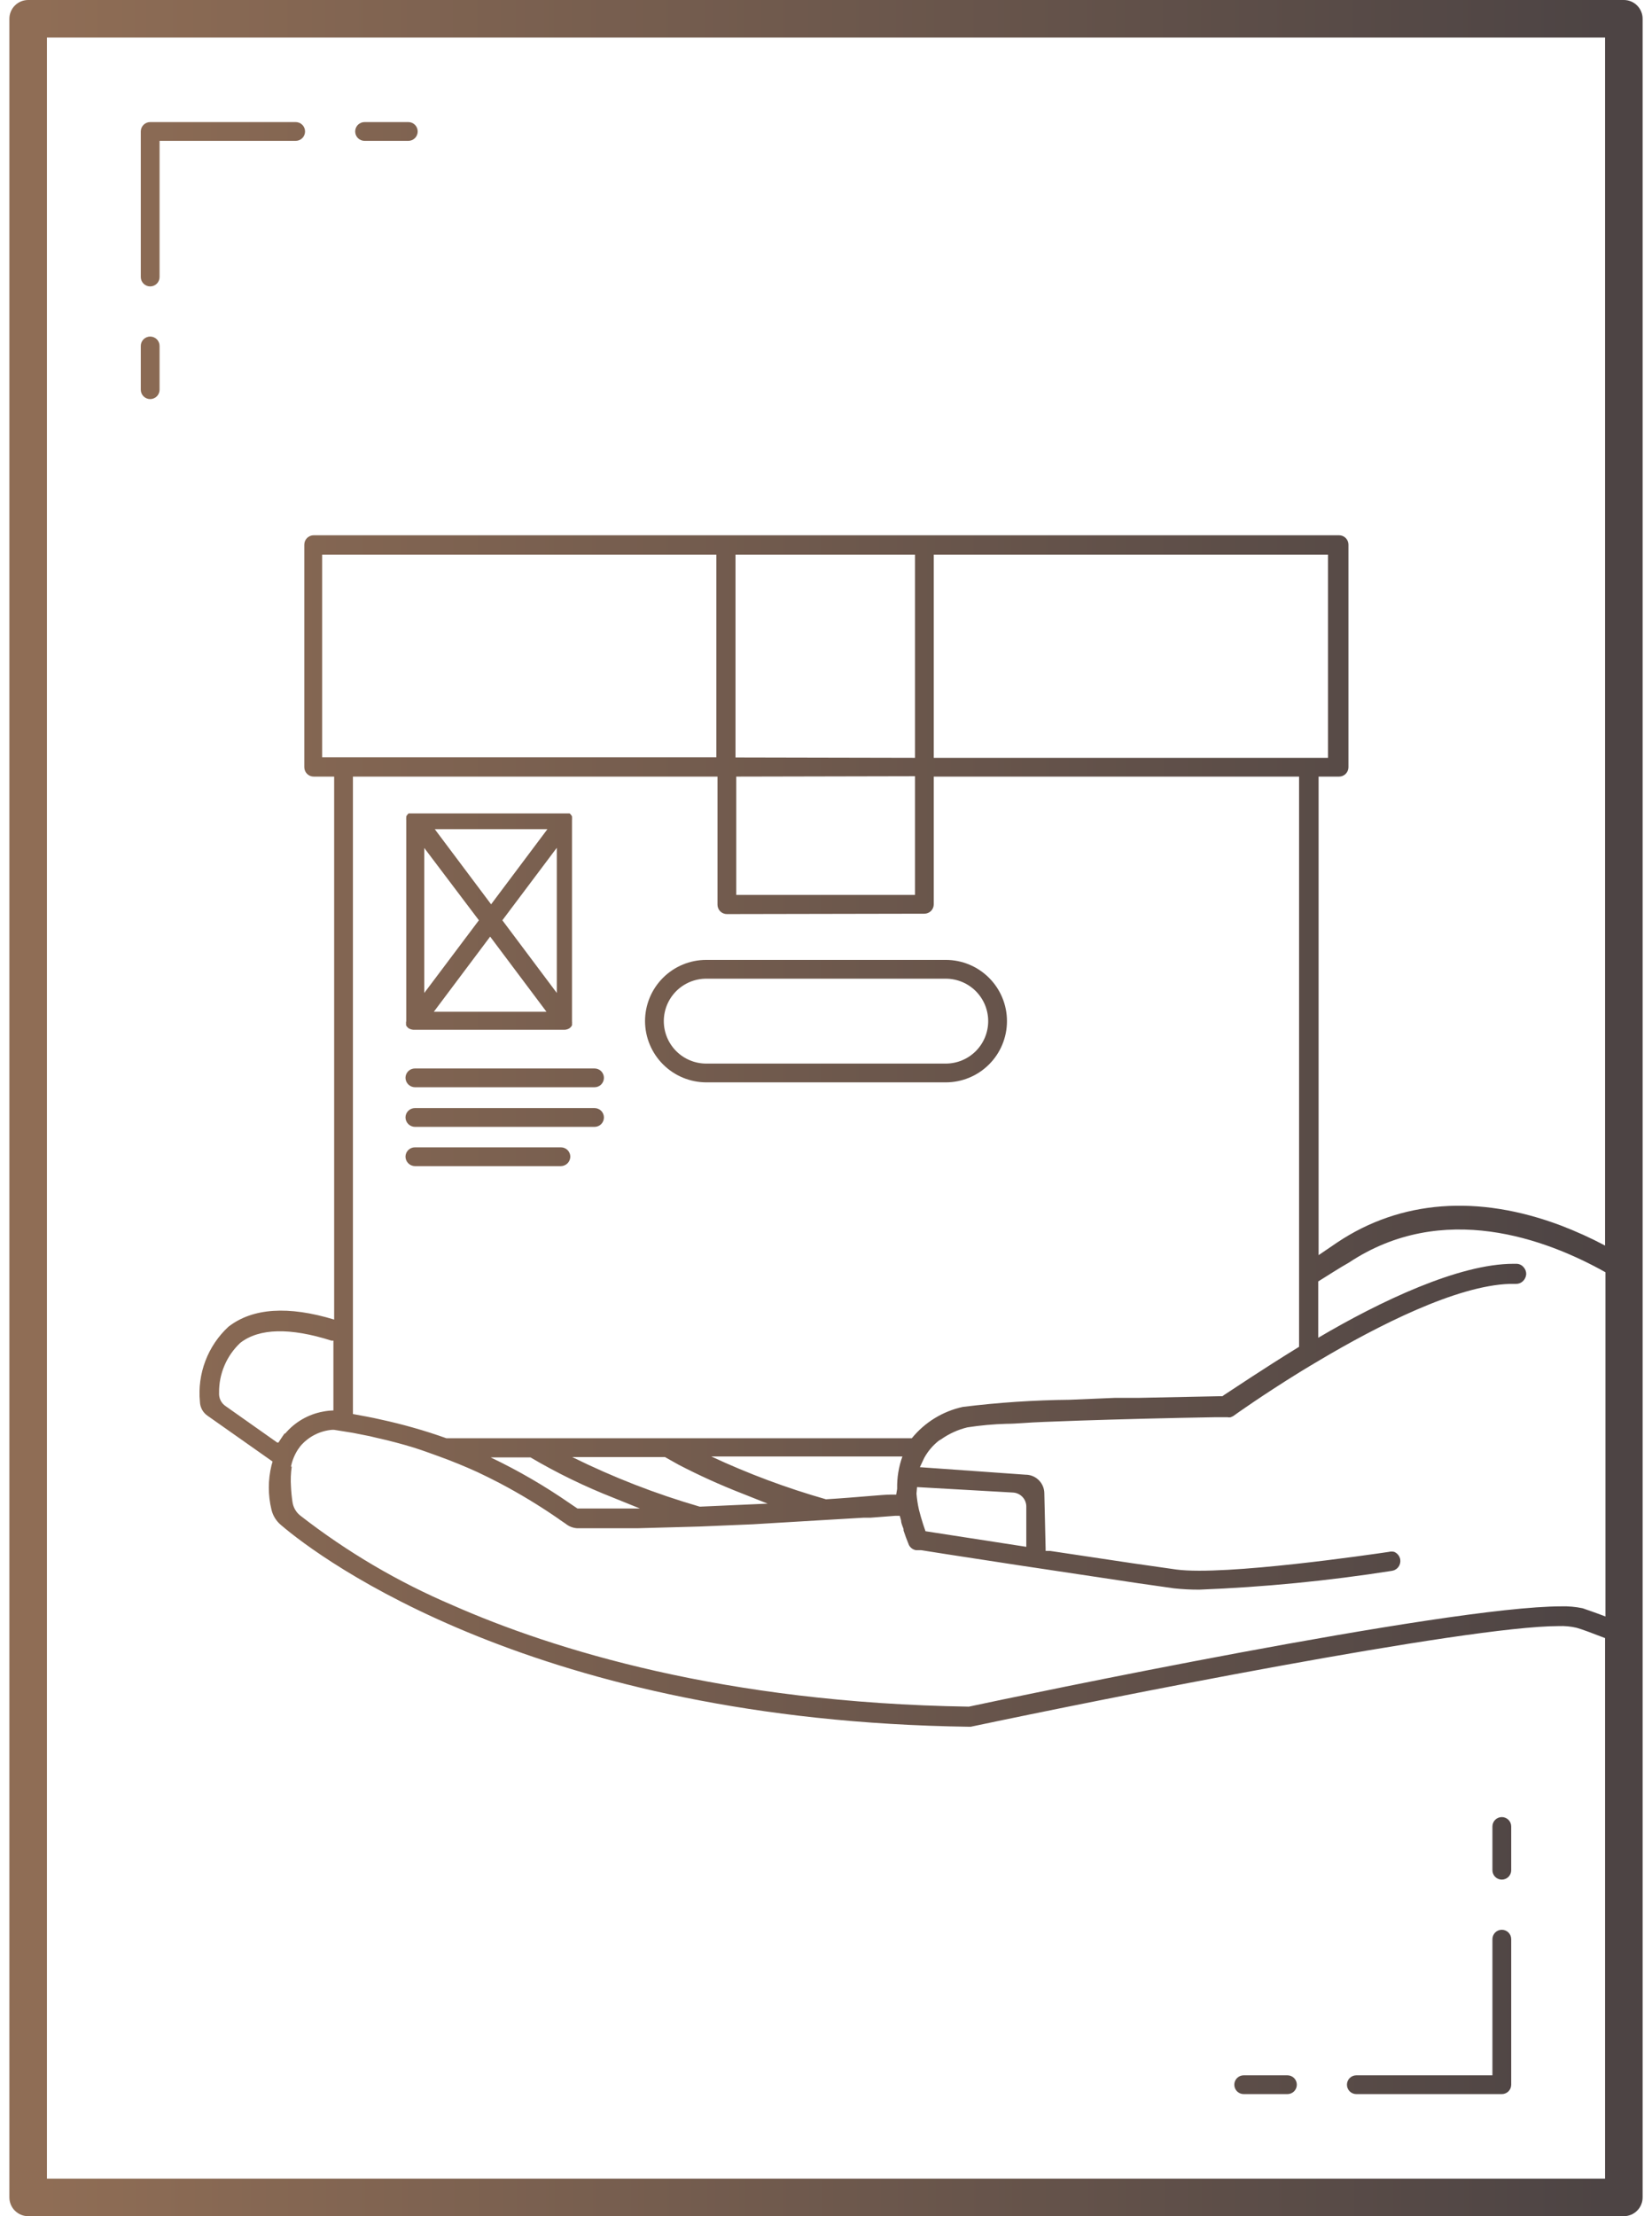 <svg width="88" height="118" viewBox="0 0 88 118" fill="none" xmlns="http://www.w3.org/2000/svg">
<path d="M34.36 54.37C34.363 55.234 34.707 56.062 35.318 56.672C35.928 57.283 36.756 57.627 37.62 57.63H50.38C51.245 57.63 52.074 57.286 52.685 56.675C53.297 56.064 53.64 55.235 53.64 54.37C53.64 53.505 53.297 52.676 52.685 52.065C52.074 51.453 51.245 51.11 50.38 51.11H37.62C36.755 51.11 35.926 51.453 35.315 52.065C34.703 52.676 34.36 53.505 34.36 54.37ZM52.64 54.37C52.64 54.667 52.581 54.961 52.468 55.235C52.354 55.509 52.188 55.758 51.978 55.968C51.768 56.178 51.519 56.344 51.245 56.458C50.971 56.572 50.677 56.63 50.38 56.63H37.62C37.323 56.63 37.029 56.572 36.755 56.458C36.481 56.344 36.232 56.178 36.022 55.968C35.812 55.758 35.646 55.509 35.532 55.235C35.419 54.961 35.36 54.667 35.36 54.37C35.36 54.073 35.419 53.779 35.532 53.505C35.646 53.231 35.812 52.982 36.022 52.772C36.232 52.562 36.481 52.396 36.755 52.282C37.029 52.169 37.323 52.11 37.62 52.11H50.38C50.677 52.11 50.971 52.169 51.245 52.282C51.519 52.396 51.768 52.562 51.978 52.772C52.188 52.982 52.354 53.231 52.468 53.505C52.581 53.779 52.64 54.073 52.64 54.37Z" fill="url(#paint0_linear)"/>
<path d="M31.67 56.89H22.1C21.967 56.89 21.84 56.943 21.746 57.036C21.653 57.13 21.6 57.257 21.6 57.39C21.603 57.522 21.656 57.648 21.749 57.741C21.843 57.834 21.968 57.887 22.1 57.89H31.67C31.803 57.89 31.93 57.837 32.024 57.744C32.117 57.65 32.17 57.523 32.17 57.39C32.17 57.257 32.117 57.13 32.024 57.036C31.93 56.943 31.803 56.89 31.67 56.89Z" fill="url(#paint1_linear)"/>
<path d="M31.67 59H22.1C21.967 59 21.84 59.053 21.746 59.146C21.653 59.24 21.6 59.367 21.6 59.5C21.603 59.632 21.656 59.758 21.749 59.851C21.843 59.944 21.968 59.997 22.1 60H31.67C31.803 60 31.93 59.947 32.024 59.854C32.117 59.76 32.17 59.633 32.17 59.5C32.17 59.367 32.117 59.24 32.024 59.146C31.93 59.053 31.803 59 31.67 59Z" fill="url(#paint2_linear)"/>
<path d="M29.88 61.09H22.1C21.967 61.09 21.84 61.143 21.746 61.236C21.653 61.33 21.6 61.457 21.6 61.59C21.603 61.722 21.656 61.847 21.749 61.941C21.843 62.034 21.968 62.087 22.1 62.09H29.88C30.012 62.087 30.137 62.034 30.231 61.941C30.324 61.847 30.377 61.722 30.38 61.59C30.38 61.457 30.327 61.33 30.234 61.236C30.14 61.143 30.013 61.09 29.88 61.09Z" fill="url(#paint3_linear)"/>
<path d="M21.63 54.5V54.59L21.68 54.67L21.75 54.74C21.831 54.792 21.924 54.823 22.02 54.83H30.08C30.176 54.825 30.27 54.794 30.35 54.74L30.42 54.67C30.44 54.646 30.457 54.619 30.47 54.59C30.474 54.56 30.474 54.53 30.47 54.5C30.476 54.467 30.476 54.433 30.47 54.4V43.65C30.475 43.62 30.475 43.59 30.47 43.56C30.474 43.53 30.474 43.5 30.47 43.47C30.457 43.441 30.44 43.414 30.42 43.39L30.35 43.31H21.76L21.69 43.39L21.64 43.47V43.56C21.635 43.59 21.635 43.62 21.64 43.65V54.37C21.627 54.412 21.624 54.456 21.63 54.5ZM23.11 53.87L26.11 49.87L29.11 53.87H23.11ZM29.66 52.87L26.76 49L29.66 45.14V52.87ZM29.16 44.15L26.16 48.15L23.16 44.15H29.16ZM22.6 45.15L25.51 49L22.6 52.87V45.15Z" fill="url(#paint4_linear)"/>
<path d="M16.25 7C16.25 6.867 16.197 6.74 16.104 6.646C16.01 6.553 15.883 6.5 15.75 6.5H8C7.867 6.5 7.74 6.553 7.646 6.646C7.553 6.74 7.5 6.867 7.5 7V14.75C7.5 14.883 7.553 15.01 7.646 15.104C7.74 15.197 7.867 15.25 8 15.25C8.133 15.25 8.26 15.197 8.354 15.104C8.447 15.01 8.5 14.883 8.5 14.75V7.5H15.75C15.883 7.5 16.01 7.447 16.104 7.354C16.197 7.26 16.25 7.133 16.25 7Z" fill="url(#paint5_linear)"/>
<path d="M86.5 0H1.5C1.235 0 0.98 0.105 0.793 0.293C0.605 0.48 0.5 0.735 0.5 1V117C0.5 117.265 0.605 117.52 0.793 117.707C0.98 117.895 1.235 118 1.5 118H86.5C86.765 118 87.02 117.895 87.207 117.707C87.395 117.52 87.5 117.265 87.5 117V1C87.5 0.735 87.395 0.48 87.207 0.293C87.02 0.105 86.765 0 86.5 0ZM2.5 116V2H85.5V66.32C84.736 65.915 83.948 65.558 83.14 65.25C78.73 63.59 74.61 63.9 71.24 66.15L70.24 66.83V41.35H71.33C71.463 41.35 71.59 41.297 71.684 41.204C71.777 41.11 71.83 40.983 71.83 40.85V29C71.83 28.867 71.777 28.74 71.684 28.646C71.59 28.553 71.463 28.5 71.33 28.5H16.71C16.577 28.5 16.45 28.553 16.356 28.646C16.263 28.74 16.21 28.867 16.21 29V40.85C16.21 40.983 16.263 41.11 16.356 41.204C16.45 41.297 16.577 41.35 16.71 41.35H17.8V70.26C15.36 69.52 13.46 69.64 12.17 70.64C11.625 71.144 11.204 71.768 10.941 72.462C10.677 73.156 10.578 73.901 10.65 74.64C10.654 74.784 10.692 74.924 10.759 75.051C10.827 75.177 10.923 75.287 11.04 75.37L14.52 77.82L14.46 78.03C14.273 78.802 14.273 79.608 14.46 80.38C14.537 80.707 14.72 80.998 14.98 81.21C17.07 83 28.59 91.62 51.6 91.94H51.71C58.76 90.45 78.12 86.58 83.04 86.58C83.356 86.568 83.672 86.598 83.98 86.67C84.27 86.75 84.8 86.95 85.5 87.22V116H2.5ZM15.5 78.09C15.565 77.766 15.691 77.457 15.87 77.18L16 77C16.426 76.498 17.034 76.185 17.69 76.13H17.79L18.79 76.29L19.7 76.47L19.99 76.54C20.71 76.7 21.4 76.88 22.05 77.08C22.49 77.22 22.93 77.38 23.37 77.54C24.06 77.79 24.75 78.07 25.43 78.38C25.81 78.56 26.2 78.75 26.62 78.97C27.697 79.537 28.738 80.169 29.74 80.86L29.82 80.92L30.13 81.13C30.3 81.27 30.51 81.354 30.73 81.37H34L37.27 81.28L40.11 81.16L43.79 80.94L46 80.81H46.37L47.67 80.71H47.93L48 80.96C48 81.11 48.08 81.26 48.13 81.41V81.49C48.21 81.74 48.31 82 48.42 82.27C48.458 82.34 48.51 82.4 48.574 82.447C48.638 82.494 48.712 82.525 48.79 82.54H49.07L50.47 82.76L54.18 83.33L60.64 84.3L62.53 84.57C62.982 84.619 63.436 84.642 63.89 84.64C67.323 84.507 70.746 84.173 74.14 83.64C74.209 83.63 74.275 83.607 74.335 83.571C74.395 83.536 74.448 83.489 74.489 83.433C74.531 83.378 74.562 83.314 74.579 83.247C74.596 83.179 74.6 83.109 74.59 83.04C74.576 82.95 74.539 82.866 74.483 82.794C74.427 82.722 74.353 82.666 74.27 82.63C74.175 82.605 74.075 82.605 73.98 82.63C73.1 82.76 65.26 83.91 62.67 83.57L60.29 83.23L55.95 82.58H55.7V82.52L55.63 79.52C55.63 79.255 55.525 79 55.337 78.813C55.15 78.625 54.895 78.52 54.63 78.52L49 78.12L49.23 77.63C49.427 77.269 49.696 76.953 50.02 76.7L50.14 76.63C50.56 76.335 51.031 76.121 51.53 76C52.219 75.893 52.913 75.83 53.61 75.81C54.13 75.81 54.75 75.74 55.61 75.71L57.49 75.64C59.62 75.57 62.25 75.5 64.7 75.46H65.39C65.446 75.473 65.504 75.473 65.56 75.46L65.69 75.4C65.84 75.29 67.26 74.28 69.25 73.05C69.57 72.86 69.9 72.65 70.25 72.45C73.43 70.56 77.6 68.45 80.42 68.36C80.55 68.36 80.65 68.36 80.75 68.36C80.887 68.364 81.02 68.314 81.12 68.22C81.226 68.121 81.291 67.985 81.3 67.84C81.302 67.699 81.248 67.562 81.15 67.46C81.104 67.407 81.047 67.365 80.983 67.336C80.919 67.306 80.85 67.291 80.78 67.29H80.62C77.71 67.29 73.51 69.29 70.22 71.23V68.23C70.8 67.87 71.35 67.51 71.85 67.23C76.85 63.91 82.36 65.97 85.52 67.74V86.07C84.98 85.86 84.52 85.71 84.3 85.63C83.928 85.553 83.549 85.519 83.17 85.53C77.03 85.53 54.17 90.32 51.61 90.87C38.54 90.67 29.44 87.82 24.11 85.47C21.212 84.237 18.486 82.634 16 80.7C15.77 80.521 15.62 80.259 15.58 79.97C15.539 79.698 15.512 79.424 15.5 79.15C15.476 78.796 15.489 78.441 15.54 78.09H15.5ZM15.15 76.33C15.127 76.372 15.1 76.412 15.07 76.45L14.83 76.81H14.77L12.02 74.87C11.904 74.793 11.811 74.687 11.75 74.562C11.688 74.437 11.661 74.299 11.67 74.16C11.663 73.662 11.76 73.169 11.955 72.711C12.149 72.253 12.437 71.841 12.8 71.5C13.8 70.72 15.45 70.68 17.65 71.38H17.76V75.1C17.575 75.104 17.391 75.124 17.21 75.16C16.422 75.304 15.707 75.718 15.19 76.33H15.15ZM48.74 41.33V47.65H39.22V41.35L48.74 41.33ZM39.18 40.33V29.53H48.74V40.35L39.18 40.33ZM49.24 48.65C49.373 48.65 49.5 48.597 49.594 48.504C49.687 48.41 49.74 48.283 49.74 48.15V41.35H69.2V71.71C67.2 72.94 65.62 74.01 65.2 74.28L65.12 74.34H65.03L60.62 74.43H59.37L57 74.53C55.091 74.549 53.185 74.676 51.29 74.91C50.22 75.142 49.261 75.731 48.57 76.58H23.78C22.633 76.171 21.46 75.837 20.27 75.58C19.81 75.47 19.27 75.38 18.8 75.29V41.35H38.22V48.17C38.22 48.303 38.273 48.43 38.366 48.524C38.46 48.617 38.587 48.67 38.72 48.67L49.24 48.65ZM49.74 29.53H70.74V40.35H49.74V29.53ZM47.74 79.58H47.45C47 79.58 45.77 79.72 43.99 79.83H44C41.906 79.233 39.863 78.471 37.89 77.55H48.07C47.872 78.101 47.777 78.684 47.79 79.27L47.74 79.58ZM30.42 77.58H35.42L36.15 77.99C37.248 78.561 38.377 79.071 39.53 79.52L40.89 80.06L37.32 80.22H37.27C34.933 79.543 32.661 78.659 30.48 77.58H30.42ZM34.09 80.32H30.76L30.36 80.05C29.021 79.122 27.61 78.302 26.14 77.6H28.26C29.674 78.433 31.152 79.151 32.68 79.75L34.09 80.32ZM38.16 40.32H17.16V29.53H38.16V40.32ZM48.85 79.18L53.96 79.47C54.148 79.48 54.326 79.561 54.458 79.696C54.59 79.831 54.665 80.011 54.67 80.2V82.36L49.3 81.53L49.18 81.18C49.08 80.87 49.01 80.62 48.95 80.38C48.887 80.1 48.844 79.816 48.82 79.53L48.85 79.18Z" fill="url(#paint6_linear)"/>
<path d="M19.42 7.5H21.75C21.883 7.5 22.01 7.447 22.104 7.354C22.197 7.26 22.25 7.133 22.25 7C22.25 6.867 22.197 6.74 22.104 6.646C22.01 6.553 21.883 6.5 21.75 6.5H19.42C19.287 6.5 19.16 6.553 19.066 6.646C18.973 6.74 18.92 6.867 18.92 7C18.92 7.133 18.973 7.26 19.066 7.354C19.16 7.447 19.287 7.5 19.42 7.5Z" fill="url(#paint7_linear)"/>
<path d="M8 17.92C7.867 17.92 7.74 17.973 7.646 18.066C7.553 18.16 7.5 18.287 7.5 18.42V20.75C7.5 20.883 7.553 21.01 7.646 21.104C7.74 21.197 7.867 21.25 8 21.25C8.133 21.25 8.26 21.197 8.354 21.104C8.447 21.01 8.5 20.883 8.5 20.75V18.42C8.5 18.287 8.447 18.16 8.354 18.066C8.26 17.973 8.133 17.92 8 17.92Z" fill="url(#paint8_linear)"/>
<path d="M80 102.75C79.867 102.75 79.74 102.803 79.646 102.896C79.553 102.99 79.5 103.117 79.5 103.25V110.5H72.25C72.117 110.5 71.99 110.553 71.896 110.646C71.803 110.74 71.75 110.867 71.75 111C71.75 111.133 71.803 111.26 71.896 111.354C71.99 111.447 72.117 111.5 72.25 111.5H80C80.133 111.5 80.26 111.447 80.354 111.354C80.447 111.26 80.5 111.133 80.5 111V103.25C80.5 103.117 80.447 102.99 80.354 102.896C80.26 102.803 80.133 102.75 80 102.75Z" fill="url(#paint9_linear)"/>
<path d="M68.58 110.5H66.25C66.117 110.5 65.99 110.553 65.896 110.646C65.803 110.74 65.75 110.867 65.75 111C65.75 111.133 65.803 111.26 65.896 111.354C65.99 111.447 66.117 111.5 66.25 111.5H68.58C68.713 111.5 68.84 111.447 68.934 111.354C69.027 111.26 69.08 111.133 69.08 111C69.08 110.867 69.027 110.74 68.934 110.646C68.84 110.553 68.713 110.5 68.58 110.5Z" fill="url(#paint10_linear)"/>
<path d="M80 96.75C79.867 96.75 79.74 96.803 79.646 96.896C79.553 96.99 79.5 97.117 79.5 97.25V99.58C79.5 99.713 79.553 99.84 79.646 99.934C79.74 100.027 79.867 100.08 80 100.08C80.133 100.08 80.26 100.027 80.354 99.934C80.447 99.84 80.5 99.713 80.5 99.58V97.25C80.5 97.117 80.447 96.99 80.354 96.896C80.26 96.803 80.133 96.75 80 96.75Z" fill="url(#paint11_linear)"/>
<defs>
<linearGradient id="paint0_linear" x1="2.142" y1="63.669" x2="85.314" y2="63.62" gradientUnits="userSpaceOnUse">
<stop stop-color="#8F6D55"/>
<stop offset="1" stop-color="#4D4444"/>
</linearGradient>
<linearGradient id="paint1_linear" x1="2.142" y1="63.669" x2="85.314" y2="63.62" gradientUnits="userSpaceOnUse">
<stop stop-color="#8F6D55"/>
<stop offset="1" stop-color="#4D4444"/>
</linearGradient>
<linearGradient id="paint2_linear" x1="2.142" y1="63.669" x2="85.314" y2="63.62" gradientUnits="userSpaceOnUse">
<stop stop-color="#8F6D55"/>
<stop offset="1" stop-color="#4D4444"/>
</linearGradient>
<linearGradient id="paint3_linear" x1="2.142" y1="63.669" x2="85.314" y2="63.62" gradientUnits="userSpaceOnUse">
<stop stop-color="#8F6D55"/>
<stop offset="1" stop-color="#4D4444"/>
</linearGradient>
<linearGradient id="paint4_linear" x1="2.142" y1="63.669" x2="85.314" y2="63.62" gradientUnits="userSpaceOnUse">
<stop stop-color="#8F6D55"/>
<stop offset="1" stop-color="#4D4444"/>
</linearGradient>
<linearGradient id="paint5_linear" x1="2.142" y1="63.669" x2="85.314" y2="63.62" gradientUnits="userSpaceOnUse">
<stop stop-color="#8F6D55"/>
<stop offset="1" stop-color="#4D4444"/>
</linearGradient>
<linearGradient id="paint6_linear" x1="2.142" y1="63.669" x2="85.314" y2="63.62" gradientUnits="userSpaceOnUse">
<stop stop-color="#8F6D55"/>
<stop offset="1" stop-color="#4D4444"/>
</linearGradient>
<linearGradient id="paint7_linear" x1="2.142" y1="63.669" x2="85.314" y2="63.62" gradientUnits="userSpaceOnUse">
<stop stop-color="#8F6D55"/>
<stop offset="1" stop-color="#4D4444"/>
</linearGradient>
<linearGradient id="paint8_linear" x1="2.142" y1="63.669" x2="85.314" y2="63.62" gradientUnits="userSpaceOnUse">
<stop stop-color="#8F6D55"/>
<stop offset="1" stop-color="#4D4444"/>
</linearGradient>
<linearGradient id="paint9_linear" x1="2.142" y1="63.669" x2="85.314" y2="63.62" gradientUnits="userSpaceOnUse">
<stop stop-color="#8F6D55"/>
<stop offset="1" stop-color="#4D4444"/>
</linearGradient>
<linearGradient id="paint10_linear" x1="2.142" y1="63.669" x2="85.314" y2="63.62" gradientUnits="userSpaceOnUse">
<stop stop-color="#8F6D55"/>
<stop offset="1" stop-color="#4D4444"/>
</linearGradient>
<linearGradient id="paint11_linear" x1="2.142" y1="63.669" x2="85.314" y2="63.62" gradientUnits="userSpaceOnUse">
<stop stop-color="#8F6D55"/>
<stop offset="1" stop-color="#4D4444"/>
</linearGradient>
</defs>
</svg>
